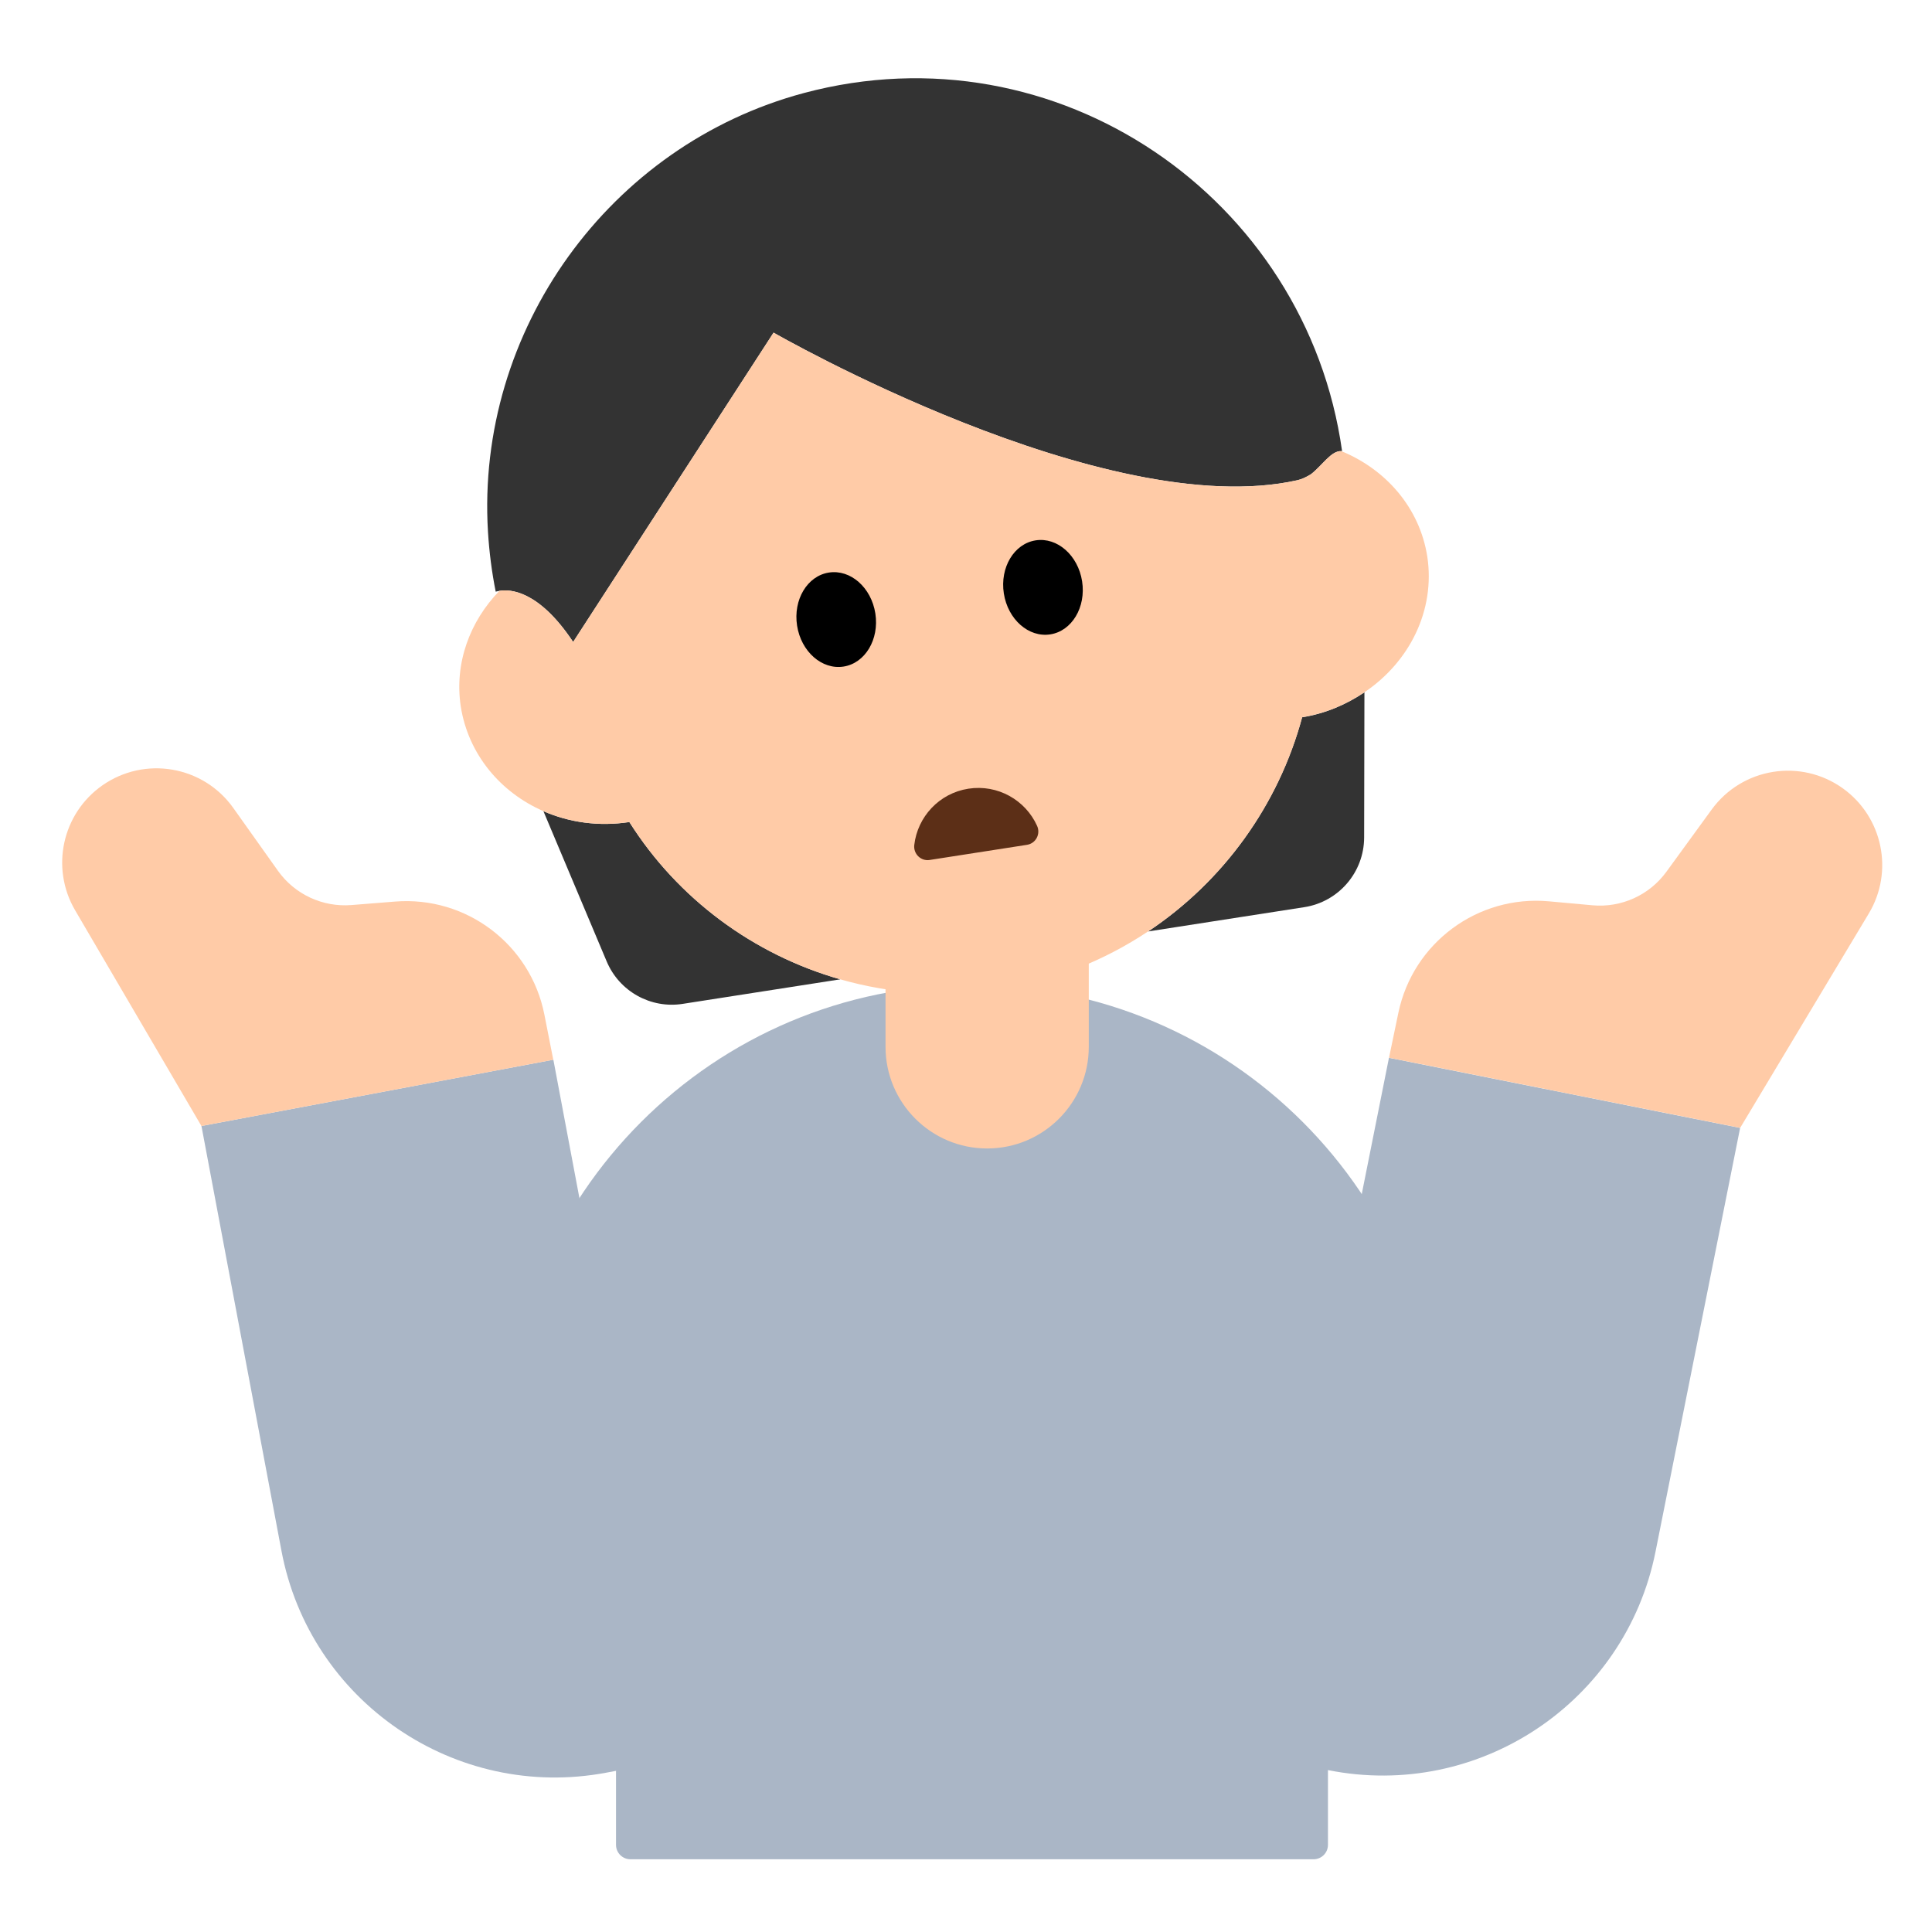 <?xml version="1.0" encoding="UTF-8"?><svg id="Layer_1" xmlns="http://www.w3.org/2000/svg" viewBox="0 0 40 40"><g><path d="m12.754,30.518h14.74v7.678c0,.164-.133.298-.298.298h-14.144c-.164,0-.298-.133-.298-.298v-7.678h0Z" fill="#aab6c6"/><path d="m20.123,20.391h0c5.347,0,9.687,4.341,9.687,9.687v5.135H10.435v-5.135c0-5.347,4.341-9.687,9.687-9.687Z" fill="#aab6c6"/><g><g><g><path d="m13.03,17.02c-.633.097-1.247.008-1.779-.225l1.31,3.111c.261.619.91.982,1.574.878l3.262-.508c-1.803-.514-3.365-1.672-4.367-3.257Z" fill="#333"/><path d="m23.77,19.285l3.234-.503c.712-.111,1.237-.723,1.239-1.443l.006-3.005c-.375.252-.807.44-1.29.517-.489,1.815-1.629,3.396-3.19,4.435Z" fill="#333"/><path d="m11.866,13.292l4.15-6.405s6.863,3.95,10.848,3.055c.088-.02.185-.066.28-.125.239-.188.419-.489.627-.477.005,0,.01-.004.015-.003-.737-5.243-5.902-8.812-11.142-7.411-4.03,1.078-6.794,4.92-6.541,9.084.026.424.08.838.16,1.24,0,0,.032-.009.078-.017.201-.035.804-.029,1.526,1.059Z" fill="#333"/><path d="m29.55,11.52c-.159-1.009-.857-1.802-1.779-2.18-.209-.012-.388.289-.627.477-.094.059-.192.106-.28.125-3.985.894-10.848-3.055-10.848-3.055l-4.15,6.405c-.722-1.088-1.325-1.094-1.526-1.059-.611.63-.937,1.494-.8,2.396.156.988.821,1.777,1.711,2.165.533.233,1.146.322,1.779.225,1.002,1.585,2.564,2.743,4.367,3.257,1.041.297,2.161.382,3.303.203,1.136-.175,2.172-.597,3.07-1.195,1.561-1.039,2.701-2.62,3.19-4.435.483-.078.915-.265,1.29-.517.929-.625,1.471-1.694,1.3-2.813Z" fill="#ffcba7"/></g><g><ellipse cx="17.313" cy="12.827" rx=".82" ry=".985" transform="translate(-1.767 2.816) rotate(-8.848)"/><ellipse cx="21.594" cy="12.161" rx=".82" ry=".985" transform="translate(-1.614 3.466) rotate(-8.848)"/></g><path d="m19.247,17.805c-.182.028-.339-.127-.318-.31.067-.582.514-1.072,1.121-1.166s1.182.236,1.422.77c.076.168-.026.363-.209.392l-2.017.314Z" fill="#5c2f17"/></g><path d="m18.334,19.57h4.208v2.104c0,1.161-.943,2.104-2.104,2.104h0c-1.161,0-2.104-.943-2.104-2.104v-2.104h0Z" fill="#ffcba7"/></g><g><path d="m5.468,22.499h7.414v14.709h-1.654c-3.179,0-5.76-2.581-5.76-5.76v-8.949h0Z" transform="translate(-5.367 2.214) rotate(-10.666)" fill="#aab6c6"/><path d="m4.17,23.312l-2.615-4.466c-.513-.876-.269-2,.562-2.584h0c.879-.617,2.091-.409,2.713.466l.924,1.3c.347.489.926.758,1.524.71l.902-.072c1.475-.118,2.805.888,3.091,2.341l.184.934-7.286,1.372Z" fill="#ffcba7"/></g><g><path d="m33.006,22.484h1.654v14.709h-7.414v-8.949c0-3.179,2.581-5.76,5.76-5.76Z" transform="translate(55.464 65.16) rotate(-168.709)" fill="#aab6c6"/><path d="m36.028,23.352l2.663-4.438c.523-.871.29-1.997-.534-2.59h0c-.872-.627-2.086-.432-2.718.436l-.938,1.289c-.353.485-.934.748-1.531.694l-.901-.082c-1.474-.134-2.814.858-3.117,2.307l-.194.931,7.271,1.452Z" fill="#ffcba7"/></g></g><rect width="40" height="40" fill="none"/></svg>